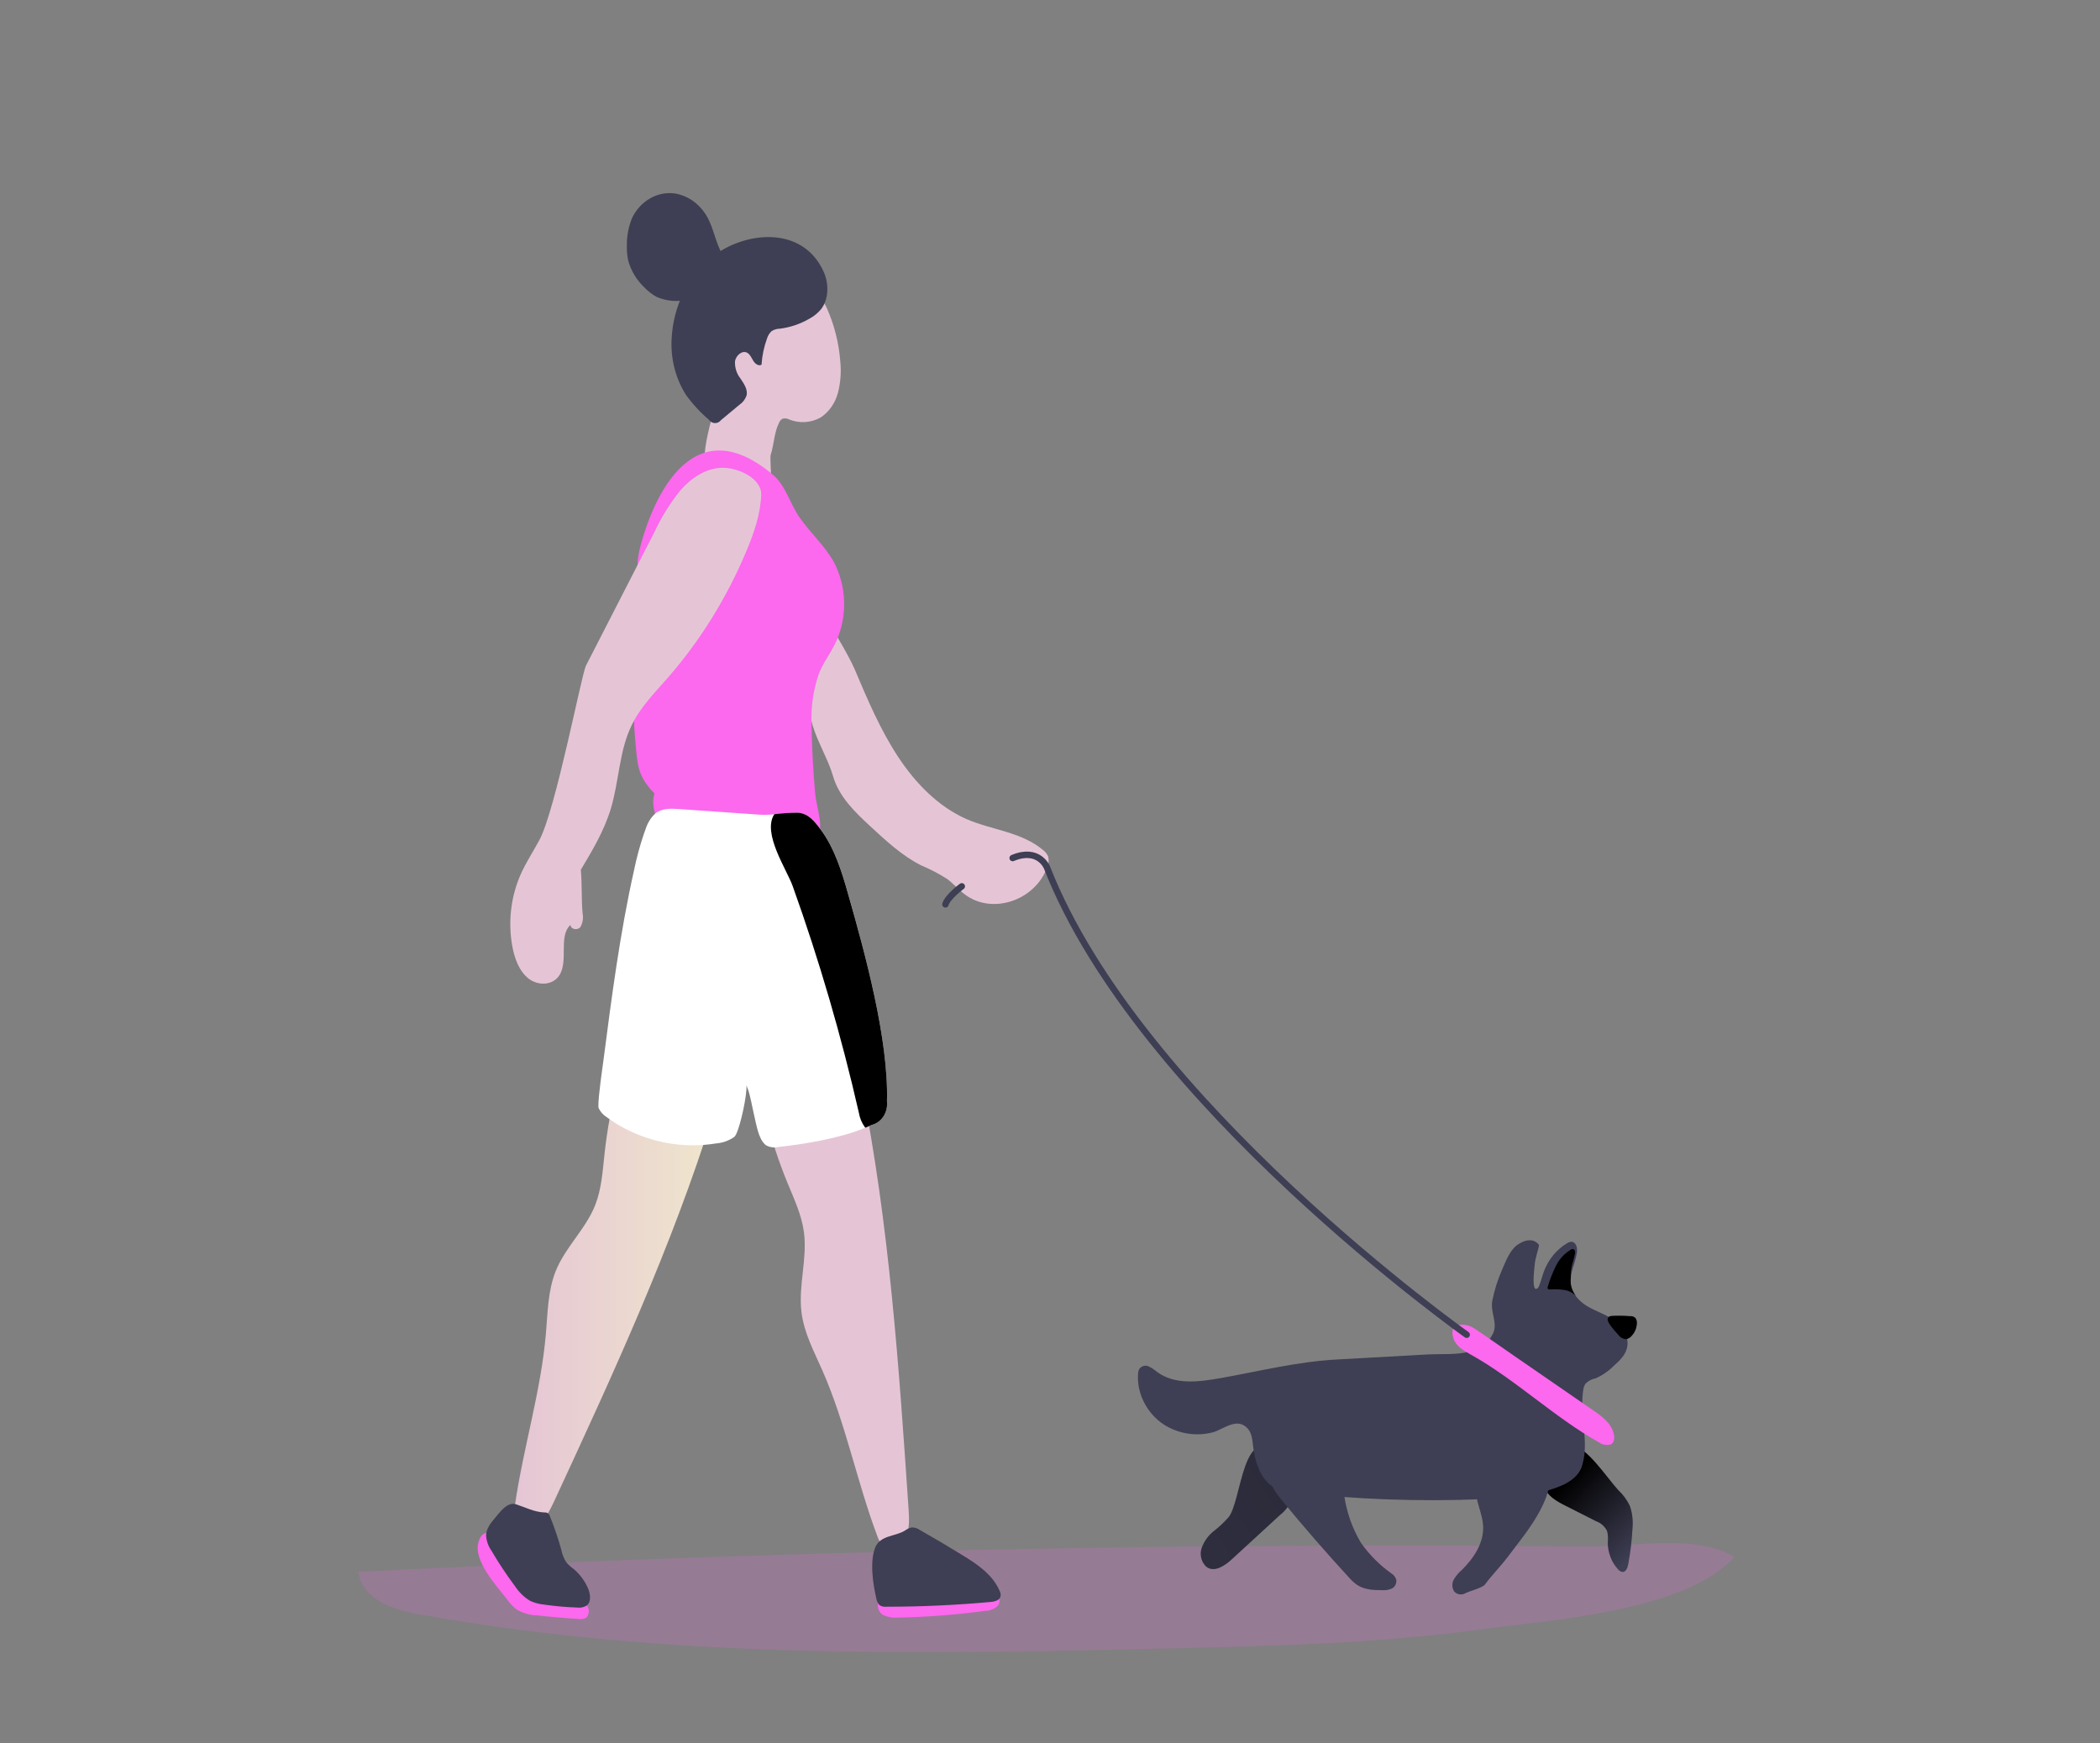 <svg width="524" height="435" viewBox="0 0 524 435" fill="none" xmlns="http://www.w3.org/2000/svg">
<rect x="0" y="0" width="524" height="435" fill="#808080" stroke="none"/>
<path opacity="0.18" d="M89.433 392.196C90.324 398.906 97.721 401.553 103.772 402.66C166.638 414.163 230.779 412.771 294.485 411.264C319.598 410.66 344.774 409.975 369.701 406.552C386.402 404.269 420.373 402.17 432.733 388.556C423.948 382.702 407.174 385.92 397.052 385.851C372.053 385.692 347.053 385.578 322.054 385.714C272.759 385.981 223.468 386.947 174.181 388.613C145.931 389.579 117.682 390.773 89.433 392.196Z" fill="#FC68EE"/>
<path d="M248.671 400.96C247.839 401.592 246.854 401.934 245.843 401.941C238.52 402.943 231.154 403.507 223.775 403.63C222.762 403.701 221.747 403.541 220.792 403.162C220.295 403.009 219.856 402.682 219.541 402.231C219.227 401.78 219.053 401.229 219.046 400.66C219.039 400.092 219.199 399.536 219.503 399.076C219.806 398.616 220.236 398.276 220.73 398.107C221.674 397.702 222.68 397.501 223.693 397.514C231.629 397.126 239.886 396.795 247.811 397.731C248.154 397.733 248.487 397.858 248.761 398.085C249.035 398.312 249.235 398.631 249.331 398.993C249.427 399.356 249.415 399.743 249.297 400.097C249.178 400.451 248.959 400.754 248.671 400.96V400.96Z" fill="#FC68EE"/>
<path d="M126.409 398.929C127.122 399.963 127.974 400.872 128.937 401.622C130.508 402.543 132.255 403.043 134.034 403.082C137.488 403.463 140.959 403.76 144.446 403.973C145.085 404.095 145.743 403.974 146.311 403.63C146.69 403.218 146.91 402.66 146.925 402.074C146.941 401.487 146.751 400.917 146.394 400.481C145.626 399.652 144.682 399.048 143.649 398.723C137.972 396.28 132.815 392.569 128.502 387.826C126.824 385.966 121.084 378.822 119.374 384.847C118.059 389.435 123.995 395.802 126.409 398.929Z" fill="#FC68EE"/>
<path d="M403.807 371.838C404.995 372.939 405.977 374.284 406.698 375.798C407.31 377.595 407.53 379.527 407.34 381.435C407.192 384.384 406.845 387.318 406.304 390.21C406.148 391.101 405.765 392.196 404.936 392.242C404.699 392.225 404.466 392.154 404.254 392.035C404.042 391.915 403.855 391.748 403.703 391.546C402.902 390.668 402.267 389.624 401.835 388.474C401.403 387.325 401.182 386.092 401.186 384.847C401.3 383.897 401.24 382.93 401.01 382.006C400.414 380.852 399.444 379.988 398.295 379.587L390.525 375.65C388.381 374.566 386.049 373.253 385.252 370.823C384.008 367.034 388.163 360.552 391.913 360.552C395.664 360.552 401.207 369.077 403.807 371.838Z" fill="#3E3E54"/>
<path d="M306.627 378.502C305.492 379.809 304.242 380.99 302.897 382.029C301.547 383.076 300.494 384.524 299.862 386.205C299.569 387.052 299.533 387.981 299.761 388.851C299.989 389.722 300.468 390.487 301.126 391.032C303.146 392.401 305.674 390.644 307.487 388.967L319.391 378.023C320.624 377.066 321.618 375.783 322.282 374.292C323.028 372.158 322.365 369.727 321.494 367.684C320.833 365.922 319.853 364.326 318.614 362.994C310.191 354.607 309.797 374.337 306.627 378.502Z" fill="#3E3E54"/>
<path d="M403.807 371.838C404.995 372.939 405.977 374.284 406.698 375.798C407.31 377.595 407.53 379.527 407.34 381.435C407.192 384.384 406.845 387.318 406.304 390.21C406.148 391.101 405.765 392.196 404.936 392.242C404.699 392.225 404.466 392.154 404.254 392.035C404.042 391.915 403.855 391.748 403.703 391.546C402.902 390.668 402.267 389.624 401.835 388.474C401.403 387.325 401.182 386.092 401.186 384.847C401.3 383.897 401.24 382.93 401.01 382.006C400.414 380.852 399.444 379.988 398.295 379.587L390.525 375.65C388.381 374.566 386.049 373.253 385.252 370.823C384.008 367.034 388.163 360.552 391.913 360.552C395.664 360.552 401.207 369.077 403.807 371.838Z" fill="url(#paint0_linear_3_3)"/>
<path d="M306.627 378.502C305.492 379.809 304.242 380.99 302.897 382.029C301.547 383.076 300.494 384.524 299.862 386.205C299.569 387.052 299.533 387.981 299.761 388.851C299.989 389.722 300.468 390.487 301.126 391.032C303.146 392.401 305.674 390.644 307.487 388.967L319.391 378.023C320.624 377.066 321.618 375.783 322.282 374.292C323.028 372.158 322.365 369.727 321.494 367.684C320.833 365.922 319.853 364.326 318.614 362.994C310.191 354.607 309.797 374.337 306.627 378.502Z" fill="url(#paint1_linear_3_3)"/>
<path d="M178.138 277.501C167.685 311.084 152.983 342.842 138.323 374.497C137.287 376.7 136.179 379.062 134.179 380.203C132.18 381.344 129.206 380.853 128.492 378.514C128.284 377.554 128.284 376.553 128.492 375.593C130.564 361.192 134.977 347.247 136.22 332.732C136.666 327.494 136.718 322.062 138.634 317.235C141.059 311.13 146.177 306.714 148.56 300.586C150.114 296.581 150.383 292.13 150.859 287.794C151.508 281.83 152.592 275.934 154.102 270.163C163.843 270.877 173.426 273.228 182.521 277.136" fill="url(#paint2_linear_3_3)"/>
<path d="M214.99 270.928C221.9 305.596 224.314 341.142 226.708 376.54C226.873 379.005 227.008 381.641 225.91 383.786C224.812 385.931 221.962 387.209 220.253 385.6C219.616 384.908 219.137 384.059 218.854 383.124C213.799 369.659 211.022 355.189 205.241 342.043C203.169 337.308 200.631 332.64 199.988 327.414C199.18 320.818 201.47 314.108 200.61 307.524C200.05 303.199 198.175 299.239 196.538 295.268C194.288 289.797 192.435 284.139 190.995 278.345C199.657 273.398 208.954 269.934 218.564 268.075" fill="url(#paint3_linear_3_3)"/>
<path d="M213.26 166.993C216.43 174.491 219.631 182.045 224.035 188.755C228.438 195.465 234.167 201.307 241.16 204.377C247.511 207.139 254.846 207.549 260.275 212.114C260.833 212.525 261.277 213.098 261.56 213.768C261.767 214.674 261.668 215.631 261.28 216.462C258.172 224.815 247.449 228.307 240.715 223.149C239.181 222.007 237.876 220.467 236.332 219.314C234.228 217.984 232.032 216.839 229.764 215.891C225.102 213.517 221.103 209.832 217.176 206.191C213.249 202.551 209.375 198.842 207.852 193.639C206.101 187.579 201.387 181.406 202.091 175.095C202.495 171.421 203.283 167.507 202.817 163.844C202.475 161.139 203.19 153.927 204.712 151.634C206.805 155.502 211.478 162.851 213.26 166.993Z" fill="url(#paint4_linear_3_3)"/>
<path d="M209.675 90.241C209.939 92.865 209.735 95.52 209.074 98.058C208.387 100.601 206.865 102.773 204.806 104.151C203.6 104.828 202.28 105.224 200.929 105.315C199.578 105.405 198.224 105.188 196.953 104.676C196.425 104.393 195.823 104.325 195.254 104.482C194.861 104.708 194.551 105.074 194.373 105.521C193.161 107.951 193.15 110.873 192.301 113.509C192.052 114.25 192.715 120.606 192.145 121.086C191.576 121.565 190.073 116.042 189.545 116.167C187.929 116.538 186.261 116.538 184.645 116.167C184.073 116.072 183.53 115.83 183.059 115.46C182.666 115.129 176.936 119.499 176.688 119.02C173.486 112.835 179.858 100.351 179.661 93.219C179.527 88.244 178.905 82.789 181.485 78.704C183.267 75.897 186.24 74.333 189.172 73.227C191.762 72.173 194.493 71.603 197.253 71.538C201.252 71.538 204.505 72.838 206.287 76.821C208.174 81.019 209.324 85.572 209.675 90.241V90.241Z" fill="url(#paint5_linear_3_3)"/>
<path d="M205.479 67.715C206.847 70.682 206.857 74.562 204.899 77.118C204.068 78.122 203.069 78.939 201.957 79.526C199.668 80.846 197.178 81.689 194.611 82.013C193.885 82.019 193.172 82.227 192.539 82.618C192 83.109 191.598 83.758 191.379 84.49C190.623 86.567 190.165 88.761 190.022 90.994C189.327 91.428 188.457 90.811 188.001 90.093C187.545 89.374 187.214 88.484 186.509 88.061C185.287 87.297 183.681 88.598 183.401 90.115C183.314 91.678 183.791 93.216 184.727 94.394C185.587 95.695 186.665 97.179 186.271 98.731C185.92 99.686 185.294 100.487 184.489 101.013L179.92 104.813C179.732 105.058 179.497 105.254 179.231 105.386C178.966 105.518 178.676 105.582 178.385 105.574C178.094 105.567 177.808 105.487 177.548 105.342C177.288 105.196 177.062 104.988 176.885 104.733C174.756 102.92 172.832 100.832 171.155 98.514C168.548 94.403 167.291 89.436 167.591 84.433C167.801 80.415 168.823 76.499 170.581 72.971C172.339 69.444 174.79 66.392 177.755 64.04C185.94 57.673 200.237 56.224 205.479 67.715Z" fill="#3E3E54"/>
<path d="M168.545 48.293C166.401 47.971 164.22 48.377 162.291 49.455C160.363 50.533 158.778 52.234 157.749 54.329C156.87 56.425 156.417 58.708 156.423 61.016C156.361 62.409 156.483 63.805 156.786 65.159C157.52 67.656 158.864 69.882 160.671 71.595C161.588 72.582 162.636 73.409 163.779 74.048C166.309 75.167 169.09 75.402 171.746 74.721C173.006 74.521 174.235 74.138 175.403 73.58C176.645 72.925 177.737 71.969 178.596 70.783C179.456 69.597 180.061 68.213 180.366 66.734C180.538 65.9 180.538 65.034 180.366 64.2C180.195 63.566 179.962 62.953 179.672 62.374C178.283 59.407 177.765 55.938 175.921 53.245C174.144 50.597 171.496 48.819 168.545 48.293V48.293Z" fill="#3E3E54"/>
<path d="M163.302 197.975C158.754 193.354 159.055 190.409 158.423 183.62C157.838 177.299 158.365 170.914 159.977 164.814C162.536 155.114 157.242 146.556 159.676 136.765C161.168 130.797 170.275 99.393 192.912 118.507C196.02 121.12 197.15 125.719 199.522 129.131C202.236 133.022 205.831 136.16 208.131 140.359C209.663 143.307 210.519 146.621 210.626 150.016C210.732 153.41 210.086 156.781 208.743 159.839C207.417 162.885 205.407 165.213 204.236 168.363C202.897 172.352 202.309 176.599 202.506 180.847C202.589 186.598 202.893 192.342 203.418 198.078C203.759 201.798 205.883 206.659 203.666 209.934C201.449 213.209 194.974 213.974 191.679 214.556C183.391 216.028 174.191 215.115 167.498 209.01C164.525 206.305 162.111 201.992 163.302 197.952" fill="#FC68EE"/>
<path d="M178.542 174.034C178.045 180.95 179.485 187.831 179.765 194.757C180.045 201.684 179.122 208.93 178.2 215.959L176.045 232.346C176.017 232.702 175.922 233.048 175.766 233.362C175.113 234.503 173.549 233.795 172.658 232.894C167.923 227.907 168.213 219.702 167.053 212.593C165.778 204.799 162.442 197.61 160.515 189.976C158.049 180.469 158.081 170.387 160.609 160.9C162.207 155.591 164.326 150.491 166.928 145.688C169.425 140.827 172.233 135.932 176.429 132.794C179.371 130.58 186.789 118.94 189.897 122.204C192.715 125.171 189.348 139.869 188.25 143.11C184.862 153.311 179.34 162.954 178.542 174.034Z" fill="url(#paint6_linear_3_3)"/>
<path d="M221.32 274.819C221.462 276.139 221.153 277.47 220.455 278.554C219.756 279.637 218.717 280.397 217.539 280.685C217.021 280.936 216.503 281.164 215.933 281.392C209.489 284.074 200.62 285.512 194.124 286.208C193.09 286.439 192.015 286.274 191.078 285.74C190.51 285.245 190.052 284.612 189.742 283.891C188.955 282.385 188.26 278.573 187.535 275.333C187.53 275.31 187.53 275.287 187.535 275.264C187.4 274.659 187.266 274.123 187.131 273.541C186.924 272.598 186.622 271.683 186.23 270.814C186.287 271.218 186.287 271.63 186.23 272.035C186.012 275.276 184.292 282.853 183.215 283.697C181.889 284.613 180.382 285.161 178.822 285.295C170.48 286.669 161.957 285.099 154.475 280.81C153.386 280.168 152.328 279.463 151.305 278.699C150.488 278.183 149.82 277.423 149.378 276.508C149.328 276.347 149.307 276.176 149.316 276.006C149.243 273.724 150.414 265.827 150.538 264.857C152.61 248.881 154.683 232.905 158.174 217.306C158.816 214.15 159.653 211.047 160.681 208.017C160.816 207.641 160.951 207.264 161.096 206.876C161.571 205.344 162.421 203.986 163.551 202.951C165.219 201.638 167.446 201.73 169.487 201.878L189.545 203.281C190.772 203.344 192.001 203.31 193.223 203.179C195.142 202.93 197.072 202.804 199.004 202.802C201.573 202.905 203.148 204.754 204.785 206.99C208.204 211.555 210.038 217.374 211.613 222.966C215.808 237.721 221.755 259.345 221.32 274.819Z" fill="white"/>
<path d="M134.583 209.626C133.05 212.479 131.268 215.161 129.942 218.128C127.481 223.685 126.735 229.976 127.818 236.043C128.378 239.136 129.528 242.297 131.848 244.145C134.169 245.994 137.868 245.96 139.546 243.404C141.919 239.786 139.256 233.636 142.354 230.771C142.354 231.913 144.125 232.221 144.83 231.308C145.412 230.289 145.606 229.059 145.369 227.884C145.047 224.233 145.255 220.672 144.933 217.021C147.824 212.194 150.746 207.298 152.403 201.821C154.475 194.974 154.475 187.511 157.521 181.166C159.728 176.51 163.323 172.893 166.638 169.116C174.769 159.806 181.423 149.06 186.323 137.324C188.146 132.942 189.752 128.332 189.939 123.516C190.104 119.237 183.878 116.567 179.982 116.727C176.087 116.886 172.492 119.248 169.788 122.341C167.198 125.548 164.99 129.107 163.219 132.931C157.549 143.992 151.878 155.05 146.208 166.103C145.078 168.363 138.665 202.038 134.583 209.626Z" fill="url(#paint7_linear_3_3)"/>
<path d="M218.678 398.906C218.772 399.509 219.037 400.065 219.435 400.492C219.944 400.834 220.541 400.982 221.134 400.914C229.871 400.914 238.591 400.515 247.293 399.716C248.33 399.625 249.604 399.237 249.697 398.119C249.703 397.72 249.613 397.326 249.438 396.977C247.635 392.824 243.802 390.279 240.114 388.031C236.66 385.893 233.148 383.816 229.577 381.8C228.962 381.356 228.241 381.122 227.505 381.127C226.891 381.258 226.308 381.53 225.796 381.926C223.403 383.398 219.725 383.067 218.43 386.034C216.958 389.571 217.829 395.311 218.678 398.906Z" fill="#3E3E54"/>
<path d="M123.425 378.879C122.389 380.089 121.353 381.447 121.291 383.09C121.369 384.454 121.817 385.762 122.576 386.844C124.384 389.94 126.355 392.916 128.481 395.756C129.49 397.301 130.804 398.573 132.325 399.476C133.384 399.95 134.501 400.25 135.64 400.367C138.427 400.766 141.235 401.028 144.042 401.12C144.88 401.241 145.73 401.048 146.456 400.572C147.617 399.568 147.296 397.537 146.622 396.087C145.793 394.3 144.611 392.74 143.162 391.523C142.485 391.042 141.863 390.475 141.307 389.834C140.7 388.897 140.273 387.833 140.054 386.707C139.285 383.898 138.354 381.146 137.267 378.468C137.195 378.131 137.012 377.835 136.754 377.636C136.496 377.438 136.18 377.353 135.868 377.396C133.237 377.281 131.216 376.152 128.771 375.364C126.585 374.68 124.793 377.247 123.425 378.879Z" fill="#3E3E54"/>
<path d="M405.962 336.383C405.517 338.209 404.108 339.521 402.781 340.708C401.422 342.092 399.841 343.187 398.119 343.938C397.18 344.104 396.305 344.568 395.602 345.273C395.304 345.749 395.116 346.297 395.053 346.87C394.017 353.295 396.793 360.233 394.586 366.27C393.499 368.848 390.94 370.252 388.484 371.154C382.62 373.333 376.352 373.801 370.157 374.063C354.254 374.733 338.328 374.157 322.499 372.34C321.048 372.259 319.618 371.924 318.262 371.348C314.791 369.636 313.185 365.174 312.698 361.02C312.512 359.434 312.387 357.688 311.393 356.524C308.823 353.523 305.436 356.524 302.783 357.357C298.767 358.443 294.528 357.871 290.869 355.748C286.673 353.261 283.617 348.171 283.969 342.922C283.97 342.436 284.088 341.96 284.311 341.541C284.582 341.195 284.944 340.951 285.346 340.84C285.749 340.73 286.172 340.76 286.559 340.925C287.323 341.284 288.04 341.752 288.693 342.317C293.231 345.649 299.199 344.816 304.586 343.869C314.356 342.135 323.649 339.772 333.595 339.225L356.45 337.958C361.703 337.673 369.504 338.882 372.529 332.766C373.814 330.175 371.804 327.414 372.374 324.527C372.905 321.871 373.719 319.293 374.798 316.847C375.751 314.69 376.642 312.168 378.466 310.742C378.839 310.457 382.03 308.117 383.998 310.605C383.998 310.605 383.998 310.731 383.998 310.856C383.894 311.678 383.024 314.12 382.962 315.421C382.869 316.334 382.04 322.724 383.646 321.457C383.754 321.367 383.846 321.255 383.915 321.126C383.988 320.987 384.05 320.842 384.102 320.693C384.547 319.552 384.848 318.273 385.304 317.098C386.437 314.173 388.439 311.759 390.981 310.251C391.381 309.957 391.859 309.821 392.338 309.863C392.584 309.942 392.808 310.088 392.989 310.288C393.17 310.487 393.303 310.734 393.374 311.004C393.528 311.547 393.556 312.124 393.457 312.682C393.199 313.979 392.853 315.253 392.421 316.493C392.192 317.263 392.026 318.053 391.924 318.855C391.745 320.108 391.977 321.39 392.576 322.473C392.763 322.821 392.978 323.149 393.219 323.454C394.09 324.546 395.146 325.441 396.327 326.09C398.513 327.334 400.937 328.064 402.958 329.593C404.978 331.123 406.635 333.781 405.962 336.383Z" fill="#3E3E54"/>
<path d="M376.363 388.293C374.446 390.85 372.446 392.801 370.53 395.368C369.877 396.224 366.603 397.046 365.681 397.525C365.234 397.797 364.719 397.905 364.213 397.833C363.706 397.761 363.233 397.514 362.863 397.126C362.578 396.695 362.416 396.181 362.398 395.648C362.379 395.116 362.505 394.589 362.759 394.136C363.28 393.237 363.939 392.445 364.707 391.797C367.65 388.921 370.312 385.053 370.074 380.728C369.918 377.955 368.582 375.41 368.313 372.648C367.629 365.95 380.973 355.474 385.552 363.713C390.131 371.952 380.662 382.496 376.363 388.293Z" fill="#3E3E54"/>
<path d="M339.594 384.984C341.71 387.973 344.271 390.547 347.167 392.595C347.72 392.933 348.152 393.468 348.39 394.113C348.467 394.579 348.397 395.059 348.192 395.474C347.986 395.89 347.657 396.215 347.26 396.395C346.469 396.731 345.619 396.864 344.774 396.783C342.702 396.783 340.433 396.681 338.63 395.471C337.874 394.932 337.179 394.296 336.558 393.577C330.853 387.369 325.3 380.983 319.899 374.417C318.531 372.751 317.101 370.914 316.905 368.712C316.614 365.288 319.453 362.355 322.499 361.762C325.545 361.169 328.632 362.367 331.409 363.862C335.698 366.144 334.662 368.769 335.387 372.991C335.986 377.277 337.421 381.368 339.594 384.984V384.984Z" fill="#3E3E54"/>
<path d="M402.471 359.936C402.331 360.139 402.15 360.303 401.942 360.415C401.44 360.561 400.915 360.59 400.402 360.502C399.888 360.414 399.397 360.209 398.958 359.902C387.728 353.58 378.113 344.177 366.841 337.912C365.184 336.988 363.34 335.961 362.697 334.044C362.598 333.763 362.522 333.473 362.469 333.177V333.177C361.837 329.753 365.919 330.21 367.753 331.396C371.234 333.679 374.612 336.121 378.041 338.471L397.726 352.04C399.86 353.5 402.181 355.258 402.709 357.973C402.795 358.301 402.819 358.645 402.778 358.982C402.737 359.32 402.632 359.645 402.471 359.936V359.936Z" fill="#FC68EE"/>
<path d="M401.942 360.415C401.44 360.561 400.915 360.59 400.402 360.502C399.888 360.414 399.397 360.209 398.958 359.902C387.728 353.58 378.113 344.177 366.841 337.912C365.184 336.988 363.34 335.961 362.697 334.044C362.598 333.763 362.522 333.473 362.469 333.177C363.65 332.492 365.764 332.96 366.945 333.724C370.416 336.007 373.804 338.449 377.222 340.799L396.907 354.367C399.052 355.84 401.372 357.585 401.901 360.301C401.932 360.336 401.932 360.381 401.942 360.415Z" fill="url(#paint8_linear_3_3)"/>
<path d="M365.971 333.04C365.971 333.04 284.125 275.07 261.249 216.462C261.249 216.462 259.239 211.361 252.681 214.099" stroke="#3E3E54" stroke-width="1.605" stroke-miterlimit="10" stroke-linecap="round"/>
<path d="M239.989 221.163C239.989 221.163 236.488 223.731 235.907 225.659" stroke="#3E3E54" stroke-width="1.605" stroke-miterlimit="10" stroke-linecap="round"/>
<path d="M406.615 328.418C407.083 328.362 407.554 328.482 407.951 328.76C408.105 328.922 408.227 329.117 408.309 329.333C408.391 329.549 408.432 329.782 408.428 330.016C408.426 330.62 408.314 331.217 408.101 331.773C407.888 332.33 407.576 332.834 407.185 333.256C406.809 333.747 406.28 334.064 405.703 334.147C405.323 334.115 404.953 333.998 404.616 333.801C404.279 333.605 403.982 333.334 403.745 333.005C403.11 332.326 402.508 331.61 401.942 330.86C401.217 329.89 400.533 328.578 402.098 328.372C403.603 328.296 405.111 328.312 406.615 328.418V328.418Z" fill="#3E3E54"/>
<path d="M406.615 328.418C407.083 328.362 407.554 328.482 407.951 328.76C408.105 328.922 408.227 329.117 408.309 329.333C408.391 329.549 408.432 329.782 408.428 330.016C408.426 330.62 408.314 331.217 408.101 331.773C407.888 332.33 407.576 332.834 407.185 333.256C406.809 333.747 406.28 334.064 405.703 334.147C405.323 334.115 404.953 333.998 404.616 333.801C404.279 333.605 403.982 333.334 403.745 333.005C403.11 332.326 402.508 331.61 401.942 330.86C401.217 329.89 400.533 328.578 402.098 328.372C403.603 328.296 405.111 328.312 406.615 328.418V328.418Z" fill="url(#paint9_linear_3_3)"/>
<path d="M393.26 323.409C392.429 322.528 391.352 321.985 390.204 321.868C389.04 321.699 387.863 321.661 386.692 321.754C386.495 321.754 386.257 321.754 386.184 321.526C386.138 321.401 386.138 321.262 386.184 321.138C386.719 319.304 387.413 317.531 388.256 315.843C389.105 314.149 390.378 312.758 391.924 311.838C392.027 311.764 392.142 311.713 392.263 311.69C392.384 311.666 392.509 311.67 392.628 311.701C393.012 311.86 393.063 312.431 392.991 312.842C392.797 313.772 392.559 314.69 392.276 315.592C392.018 316.628 391.913 317.703 391.965 318.776C391.787 320.028 392.018 321.31 392.618 322.393C392.803 322.753 393.018 323.093 393.26 323.409V323.409Z" fill="url(#paint10_linear_3_3)"/>
<path d="M383.615 321.446C383.723 321.356 383.815 321.244 383.884 321.115V321.434C383.884 321.685 383.801 322.039 383.553 322.142C383.304 322.245 383.252 322.005 383.045 321.959C382.404 321.963 381.789 322.236 381.325 322.724C380.081 323.653 378.742 324.419 377.336 325.006C376.767 321.868 377.751 318.639 378.994 315.752C379.451 314.575 380.073 313.485 380.838 312.522C381.611 311.548 382.702 310.949 383.874 310.856H384.04C383.936 311.678 383.066 314.12 383.004 315.421C382.838 316.322 382.009 322.713 383.615 321.446Z" fill="url(#paint11_linear_3_3)"/>
<path d="M387.293 330.643C387.802 330.643 388.215 330.189 388.215 329.628C388.215 329.067 387.802 328.612 387.293 328.612C386.783 328.612 386.371 329.067 386.371 329.628C386.371 330.189 386.783 330.643 387.293 330.643Z" fill="url(#paint12_linear_3_3)"/>
<path d="M187.525 275.321C187.39 274.716 187.255 274.18 187.121 273.598C187.312 274.154 187.448 274.732 187.525 275.321Z" fill="url(#paint13_linear_3_3)"/>
<path d="M221.32 274.819C221.462 276.139 221.153 277.47 220.455 278.554C219.756 279.637 218.717 280.397 217.539 280.685C217.021 280.936 216.503 281.164 215.933 281.392L215.808 281.267C215.035 280.204 214.515 278.944 214.296 277.603C209.909 258.394 204.396 239.518 197.792 221.095C196.31 216.929 190.136 207.949 193.202 203.167C195.121 202.919 197.051 202.793 198.983 202.791C201.553 202.893 203.127 204.742 204.764 206.979C208.183 211.543 210.017 217.363 211.592 222.955C215.808 237.721 221.755 259.345 221.32 274.819Z" fill="url(#paint14_linear_3_3)"/>
<defs>
<linearGradient id="paint0_linear_3_3" x1="407.982" y1="387.426" x2="389.95" y2="369.882" gradientUnits="userSpaceOnUse">
<stop stop-opacity="0"/>
<stop offset="0.99"/>
</linearGradient>
<linearGradient id="paint1_linear_3_3" x1="7138.21" y1="10683.1" x2="7513.14" y2="10429.1" gradientUnits="userSpaceOnUse">
<stop stop-opacity="0"/>
<stop offset="0.99"/>
</linearGradient>
<linearGradient id="paint2_linear_3_3" x1="128.367" y1="325.474" x2="182.541" y2="325.474" gradientUnits="userSpaceOnUse">
<stop stop-color="#E5C5D5"/>
<stop offset="0.42" stop-color="#EAD4D1"/>
<stop offset="1" stop-color="#F0E9CB"/>
</linearGradient>
<linearGradient id="paint3_linear_3_3" x1="6979.85" y1="34378.3" x2="8218.62" y2="34378.3" gradientUnits="userSpaceOnUse">
<stop stop-color="#E5C5D5"/>
<stop offset="0.42" stop-color="#EAD4D1"/>
<stop offset="1" stop-color="#F0E9CB"/>
</linearGradient>
<linearGradient id="paint4_linear_3_3" x1="12138.9" y1="12497.8" x2="15573.3" y2="12497.8" gradientUnits="userSpaceOnUse">
<stop stop-color="#E5C5D5"/>
<stop offset="0.42" stop-color="#EAD4D1"/>
<stop offset="1" stop-color="#F0E9CB"/>
</linearGradient>
<linearGradient id="paint5_linear_3_3" x1="6120.06" y1="4341.15" x2="7235.27" y2="4341.15" gradientUnits="userSpaceOnUse">
<stop stop-color="#E5C5D5"/>
<stop offset="0.42" stop-color="#EAD4D1"/>
<stop offset="1" stop-color="#F0E9CB"/>
</linearGradient>
<linearGradient id="paint6_linear_3_3" x1="4891.89" y1="13471.1" x2="10749.7" y2="15397.6" gradientUnits="userSpaceOnUse">
<stop stop-opacity="0"/>
<stop offset="0.99"/>
</linearGradient>
<linearGradient id="paint7_linear_3_3" x1="8144.89" y1="20764.6" x2="11930.2" y2="20764.6" gradientUnits="userSpaceOnUse">
<stop stop-color="#E5C5D5"/>
<stop offset="0.42" stop-color="#EAD4D1"/>
<stop offset="1" stop-color="#F0E9CB"/>
</linearGradient>
<linearGradient id="paint8_linear_3_3" x1="14375.7" y1="8799.43" x2="15880" y2="8799.43" gradientUnits="userSpaceOnUse">
<stop stop-opacity="0"/>
<stop offset="0.99"/>
</linearGradient>
<linearGradient id="paint9_linear_3_3" x1="3312.49" y1="1997.61" x2="3264.7" y2="2061.9" gradientUnits="userSpaceOnUse">
<stop stop-opacity="0"/>
<stop offset="0.99"/>
</linearGradient>
<linearGradient id="paint10_linear_3_3" x1="3152.11" y1="3561.54" x2="3065.76" y2="3594.62" gradientUnits="userSpaceOnUse">
<stop stop-opacity="0"/>
<stop offset="0.99"/>
</linearGradient>
<linearGradient id="paint11_linear_3_3" x1="2982.47" y1="4102.66" x2="2850" y2="4242.76" gradientUnits="userSpaceOnUse">
<stop stop-opacity="0"/>
<stop offset="0.99"/>
</linearGradient>
<linearGradient id="paint12_linear_3_3" x1="987.009" y1="908.11" x2="982.741" y2="914.8" gradientUnits="userSpaceOnUse">
<stop stop-opacity="0"/>
<stop offset="0.99"/>
</linearGradient>
<linearGradient id="paint13_linear_3_3" x1="262.182" y1="690.936" x2="262.339" y2="690.936" gradientUnits="userSpaceOnUse">
<stop stop-opacity="0"/>
<stop offset="0.99"/>
</linearGradient>
<linearGradient id="paint14_linear_3_3" x1="6694.72" y1="16423.7" x2="4246.58" y2="16743.7" gradientUnits="userSpaceOnUse">
<stop stop-opacity="0"/>
<stop offset="0.99"/>
</linearGradient>
</defs>
</svg>
